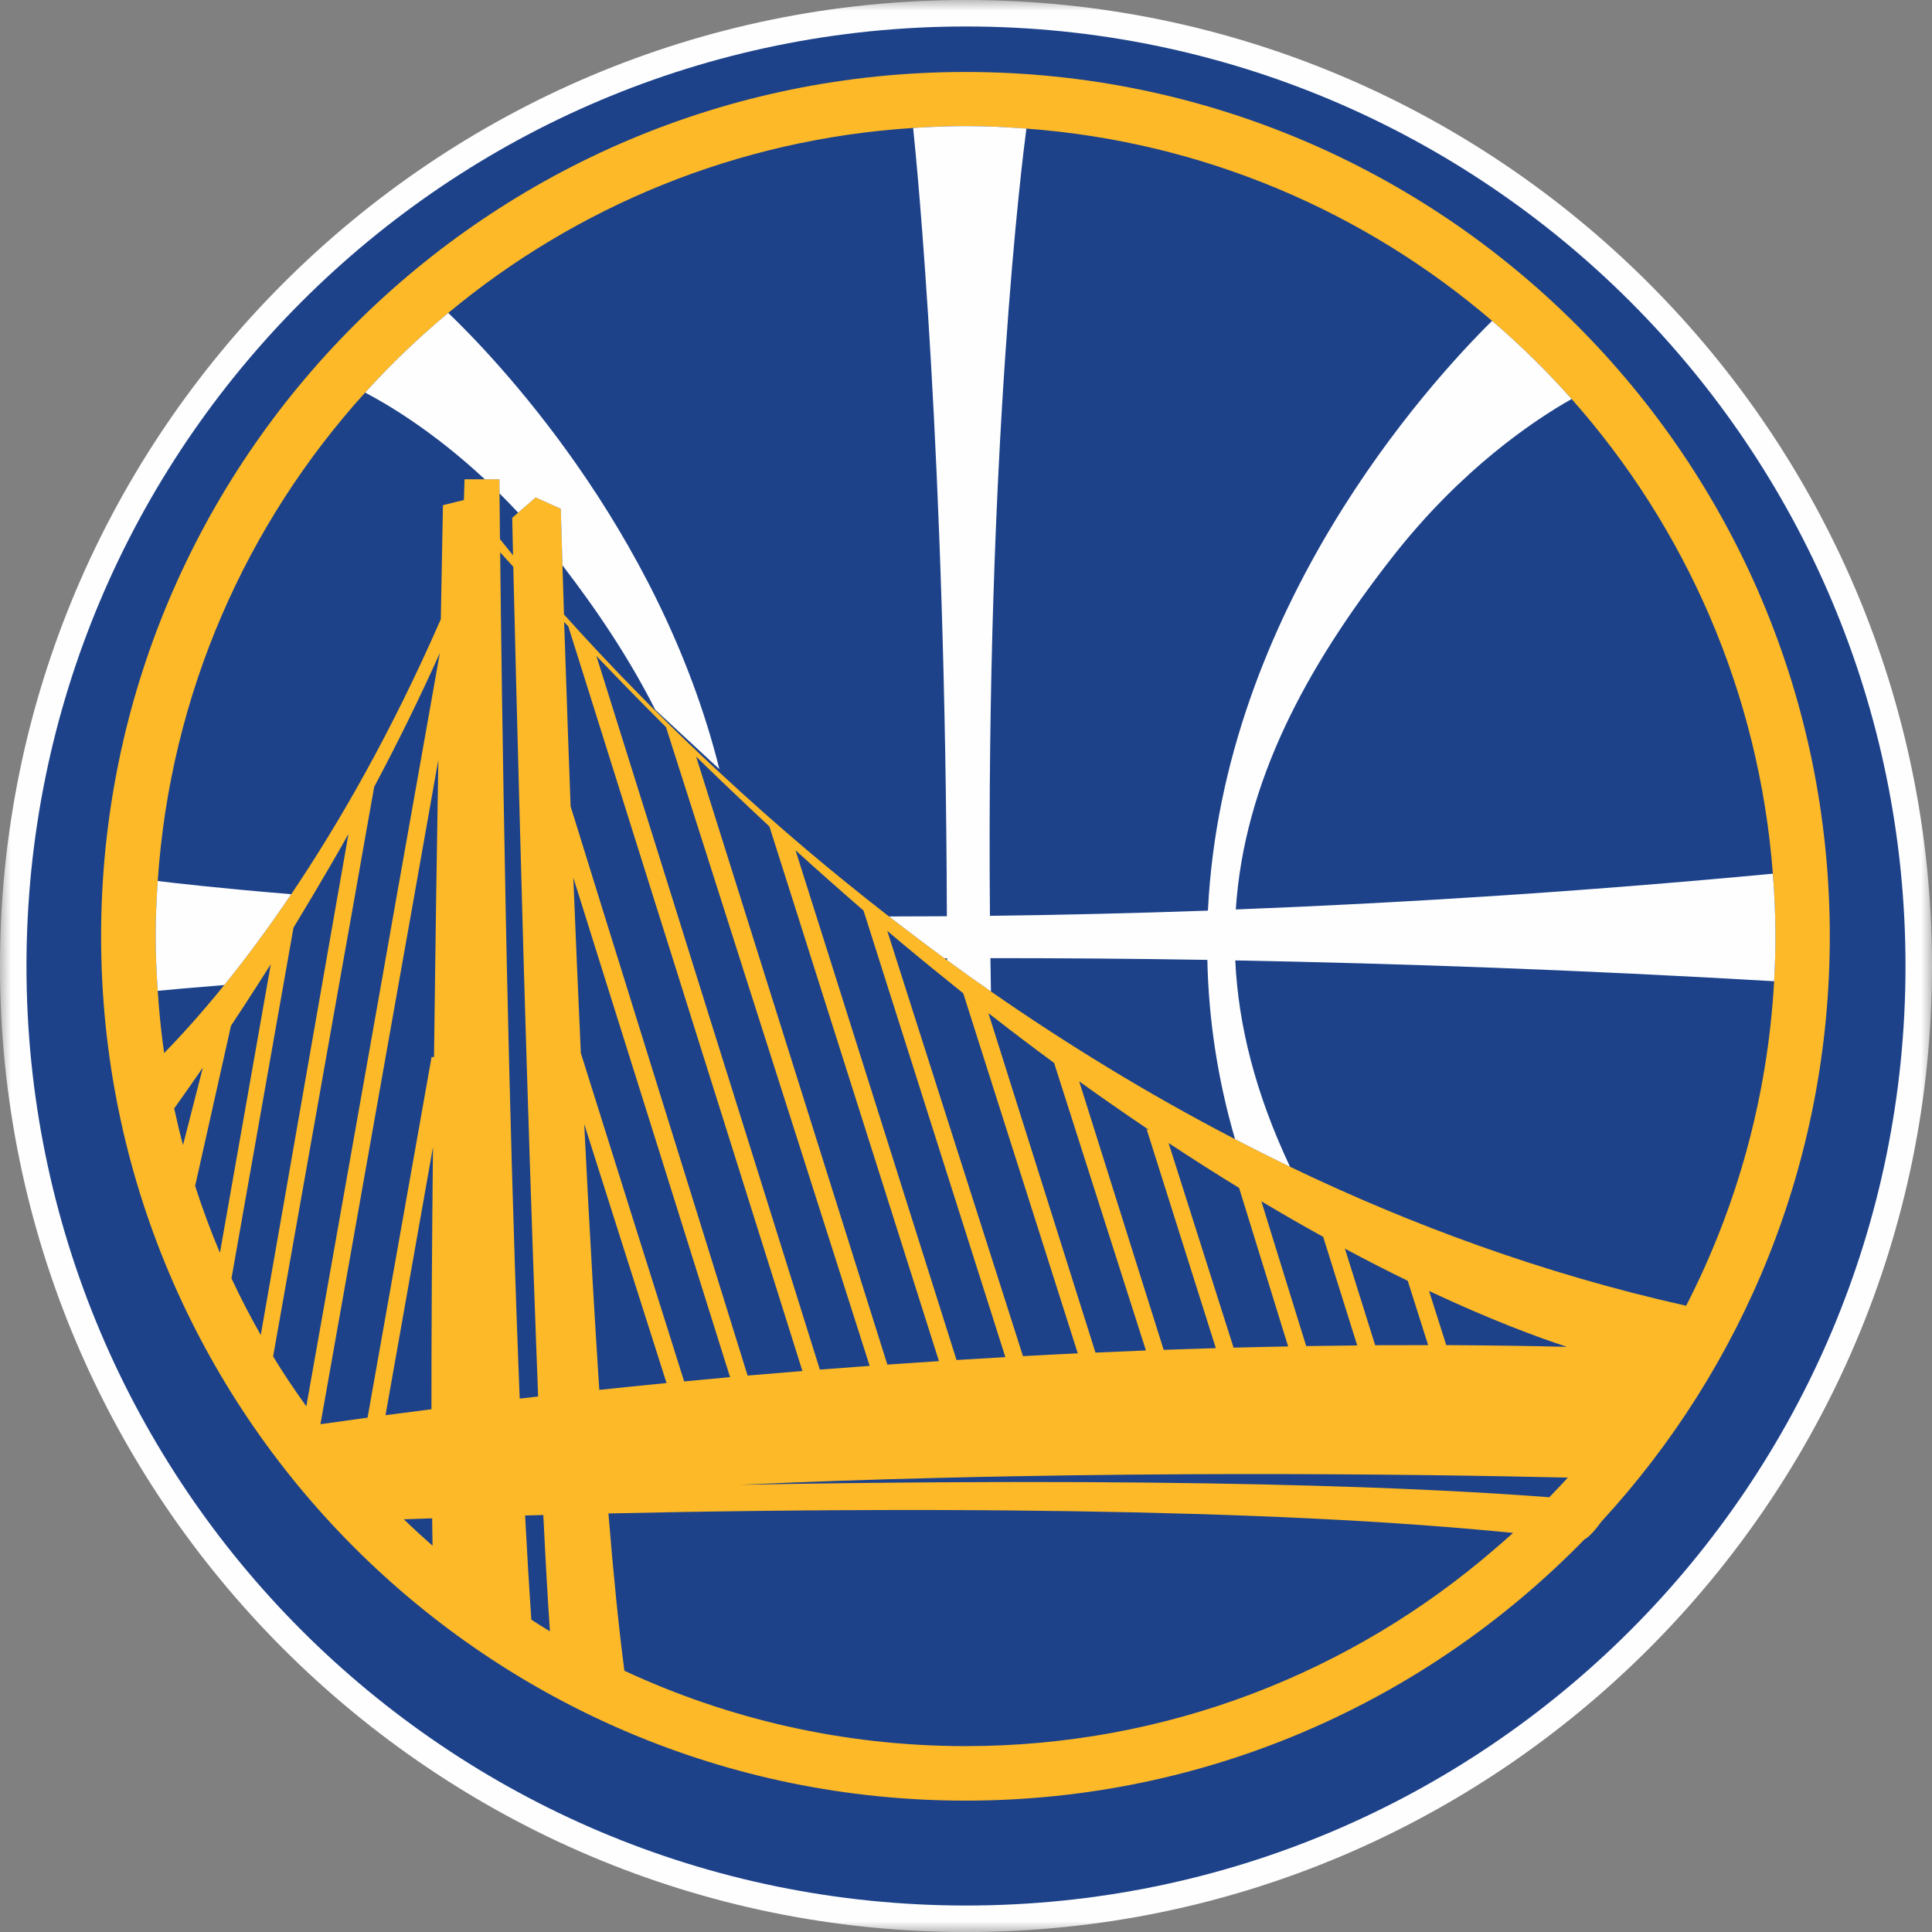 <svg width="91" height="91" viewBox="0 0 91 91" fill="none" xmlns="http://www.w3.org/2000/svg">
<rect x="0" y="0" width="91" height="91" fill="#808080" stroke="none"/>
<g clip-path="url(#clip0_2_2666)">
<mask id="mask0_2_2666" style="mask-type:alpha" maskUnits="userSpaceOnUse" x="-1" y="0" width="92" height="91">
<path d="M91 0H-0V91H91V0Z" fill="white"/>
</mask>
<g mask="url(#mask0_2_2666)">
<path d="M45.501 0C20.412 0 -0.001 20.412 -0.001 45.503C-0.001 70.591 20.412 91.001 45.501 91.001C70.59 91.001 91 70.591 91 45.503C91 20.412 70.59 0 45.501 0Z" fill="#FEFEFE"/>
</g>
<path d="M45.501 1.247C21.054 1.247 1.247 21.066 1.247 45.503C1.247 69.939 21.054 89.753 45.501 89.753C69.941 89.753 89.752 69.939 89.752 45.503C89.752 21.066 69.941 1.247 45.501 1.247Z" fill="#1D428A"/>
<path d="M79.419 61.503C72.687 59.996 66.452 57.691 60.763 54.956C59.887 54.532 59.024 54.098 58.173 53.656C54.009 51.498 50.169 49.125 46.675 46.7C45.972 46.208 45.278 45.717 44.607 45.225C44.562 45.195 44.522 45.163 44.482 45.135C43.584 44.479 42.718 43.823 41.872 43.167C40.495 42.096 39.185 41.033 37.947 39.985C36.585 38.831 35.248 37.646 33.94 36.43C32.852 35.422 31.839 34.446 30.909 33.518C30.709 33.324 30.522 33.132 30.332 32.939C28.865 31.455 27.598 30.095 26.565 28.942C26.535 28.064 26.512 27.296 26.492 26.624C26.44 24.945 26.415 23.965 26.415 23.965L25.23 23.428L24.406 24.147L24.127 24.389C24.127 24.389 24.139 25.037 24.164 26.155C23.91 25.843 23.715 25.599 23.548 25.392C23.538 24.449 23.533 23.723 23.528 23.241C23.523 22.812 23.523 22.575 23.523 22.575H21.881L21.851 23.55L20.863 23.795C20.863 23.795 20.823 25.866 20.763 29.167C18.408 34.549 15.943 38.818 13.717 42.119C12.589 43.79 11.521 45.21 10.563 46.398C9.453 47.768 8.482 48.833 7.731 49.599C7.592 48.633 7.494 47.655 7.429 46.67C7.369 45.816 7.332 44.958 7.332 44.09C7.332 43.217 7.369 42.356 7.429 41.495C8.023 32.667 11.609 24.661 17.198 18.49C18.41 17.151 19.723 15.896 21.113 14.74C27.128 9.738 34.709 6.556 43.01 6.027C43.829 5.975 44.647 5.938 45.478 5.938C46.444 5.938 47.397 5.988 48.345 6.057C56.696 6.676 64.289 9.982 70.28 15.114C71.611 16.254 72.862 17.482 74.025 18.792C79.387 24.84 82.853 32.602 83.504 41.151C83.579 42.124 83.626 43.102 83.626 44.09C83.626 44.806 83.601 45.514 83.564 46.218C83.259 51.702 81.797 56.877 79.419 61.503ZM8.62 53.935C8.467 53.364 8.33 52.788 8.205 52.209C8.605 51.65 9.051 51.014 9.555 50.285L8.62 53.935ZM12.609 46.241L10.359 59.008C9.925 57.983 9.535 56.929 9.191 55.859L10.88 48.314C11.304 47.675 11.756 46.984 12.21 46.271C12.392 45.989 12.569 45.714 12.754 45.42L12.609 46.241ZM19.8 35.928L18.637 42.475L18.034 45.896L14.428 66.241C13.879 65.475 13.353 64.697 12.864 63.891L16.035 46.014L16.689 42.346L17.238 39.234L17.625 37.061C18.702 35.04 19.748 32.924 20.716 30.761L19.8 35.928ZM37.581 43.147L38.229 45.195L44.225 64.11C43.402 64.165 42.596 64.218 41.795 64.275L35.807 45.235L35.14 43.114L34.841 42.161L32.788 35.636C33.204 36.046 33.618 36.442 34.03 36.839C34.776 37.553 35.515 38.254 36.241 38.93L37.581 43.147ZM40.762 43.167L41.393 45.155L44.512 54.981L47.349 63.908L47.352 63.923H47.349C46.576 63.966 45.81 64.011 45.054 64.058L44.352 61.835L39.093 45.18L38.452 43.154L37.471 40.05C38.554 41.033 39.622 41.979 40.67 42.885L40.762 43.167ZM53.974 63.609C53.175 63.639 52.384 63.674 51.598 63.709L46.708 48.202L46.556 47.723C46.603 47.763 46.651 47.792 46.698 47.83C47.672 48.588 48.656 49.334 49.65 50.066L53.974 63.609ZM60.673 63.419C59.812 63.437 58.954 63.454 58.103 63.477L55.042 53.838C56.19 54.594 57.292 55.298 58.363 55.952L60.673 63.419ZM67.31 60.807C70.24 62.182 72.453 62.998 73.805 63.437C71.899 63.392 70.005 63.367 68.121 63.357L67.31 60.807ZM63.348 58.813C64.324 59.338 65.311 59.843 66.307 60.328L67.268 63.357C66.978 63.357 66.692 63.359 66.402 63.359C65.858 63.359 65.314 63.359 64.773 63.362L63.775 60.178L63.348 58.813ZM59.413 56.583C60.373 57.158 61.343 57.716 62.323 58.257L63.927 63.372C63.488 63.377 63.054 63.384 62.612 63.389C62.25 63.394 61.886 63.397 61.524 63.402L60.059 58.676L59.413 56.583H59.413ZM53.991 53.135C54.039 53.162 54.079 53.194 54.126 53.224L54.009 53.189L57.267 63.499C56.441 63.524 55.623 63.551 54.81 63.579L50.832 50.934C51.913 51.712 52.961 52.438 53.986 53.13L54.004 53.187L54.009 53.189L53.991 53.135V53.135ZM41.792 43.848C42.316 44.292 42.831 44.719 43.342 45.14C43.766 45.49 44.185 45.829 44.605 46.166C44.859 46.37 45.116 46.585 45.37 46.785L46.783 51.228L50.765 63.744C49.894 63.783 49.033 63.831 48.183 63.876L47.169 60.695L44.55 52.496L42.207 45.148L41.792 43.848ZM67.775 70.203C63.296 69.984 56.761 69.797 47.738 69.804C46.556 69.807 45.331 69.812 44.061 69.819C41.204 69.839 38.152 69.874 34.839 69.936C37.945 69.794 41.041 69.689 44.068 69.615C45.301 69.582 46.516 69.557 47.716 69.535C55.134 69.395 61.953 69.417 67.143 69.48C69.875 69.512 72.158 69.56 73.848 69.597C73.563 69.911 73.269 70.218 72.974 70.523C71.699 70.425 69.98 70.311 67.775 70.203V70.203ZM28.658 71.286C33.094 71.186 38.419 71.114 44.001 71.124C45.273 71.126 46.553 71.134 47.838 71.147C55.324 71.219 63.001 71.463 69.464 72.035C70.07 72.09 70.684 72.142 71.268 72.202C70.983 72.466 70.686 72.716 70.392 72.97C63.707 78.744 55.004 82.245 45.478 82.245C39.736 82.245 34.295 80.967 29.409 78.694C29.142 76.651 28.89 74.131 28.658 71.286ZM25.903 76.838C25.607 76.663 25.317 76.476 25.028 76.291C24.923 74.782 24.826 73.133 24.733 71.383C25.013 71.374 25.305 71.368 25.591 71.359C25.696 73.507 25.799 75.366 25.903 76.838ZM27.912 60.318C27.77 57.895 27.64 55.42 27.518 52.945L29.215 58.292L30.25 61.543L31.395 65.143C30.297 65.251 29.247 65.358 28.229 65.465C28.214 65.268 28.204 65.066 28.189 64.869C28.094 63.384 28.002 61.865 27.912 60.318ZM27.069 42.9C27.049 42.383 27.026 41.847 27.004 41.34L27.5 42.917L28.289 45.435L31.173 54.619L32.144 57.718L34.387 64.866C33.653 64.931 32.93 64.999 32.224 65.066L30.801 60.545L29.783 57.316L27.358 49.599C27.296 48.207 27.233 46.829 27.176 45.475C27.139 44.616 27.104 43.758 27.069 42.9L27.069 42.9ZM18.159 66.658L20.394 54.03C20.347 58.467 20.319 62.748 20.322 66.378C19.543 66.476 18.83 66.568 18.159 66.658ZM20.374 72.806C19.913 72.401 19.461 71.99 19.022 71.561C19.421 71.548 19.858 71.533 20.354 71.516C20.359 71.972 20.367 72.401 20.374 72.806V72.806ZM19.453 42.528L20.646 35.786C20.611 37.907 20.574 40.203 20.539 42.59C20.524 43.633 20.509 44.694 20.496 45.764C20.477 47.099 20.459 48.446 20.442 49.799L20.329 49.779L17.313 66.773C16.469 66.887 15.733 66.992 15.094 67.082L18.862 45.849L19.453 42.528H19.453ZM28.092 30.898C28.591 31.422 29.095 31.939 29.591 32.45C30.123 32.994 30.647 33.528 31.171 34.05C31.235 34.117 31.308 34.189 31.373 34.254L31.635 35.08L33.177 39.913L34.192 43.099L34.879 45.255L34.906 45.342L40.962 64.335C40.168 64.392 39.387 64.452 38.616 64.51L34.307 50.747L33.339 47.663L32.603 45.307L31.899 43.049L28.501 32.201L28.092 30.898ZM26.572 29.299C26.64 29.369 26.702 29.434 26.767 29.501L27.548 31.984L31.018 43.029L31.744 45.33L33.007 49.355L33.953 52.358L37.795 64.577C36.917 64.647 36.059 64.719 35.213 64.791L32.64 56.51L31.685 53.444L29.184 45.405L28.419 42.95L26.877 37.982C26.792 35.706 26.717 33.628 26.657 31.782C26.627 30.898 26.597 30.055 26.572 29.299H26.572ZM23.558 26.015C23.765 26.247 23.972 26.467 24.177 26.697C24.212 28.056 24.259 29.968 24.314 32.256C24.391 35.242 24.486 38.875 24.596 42.797C24.621 43.708 24.646 44.634 24.673 45.572C24.846 51.488 25.048 57.838 25.26 63.482C25.287 64.26 25.317 65.028 25.347 65.777C25.05 65.812 24.768 65.844 24.479 65.877C24.459 65.368 24.441 64.841 24.419 64.325C24.187 58.299 24.01 51.727 23.875 45.604C23.855 44.644 23.837 43.696 23.817 42.763C23.743 39.062 23.688 35.614 23.643 32.64C23.603 29.995 23.578 27.715 23.558 26.015H23.558ZM14.723 42.199C15.282 41.255 15.848 40.292 16.412 39.282L16.182 40.604L15.885 42.288L15.224 46.063L12.282 62.88C11.788 62.012 11.327 61.124 10.903 60.213L13.383 46.188L13.824 43.693C13.932 43.521 14.041 43.331 14.146 43.159C14.34 42.84 14.532 42.52 14.723 42.199ZM45.478 3.39C22.992 3.39 4.762 21.612 4.762 44.1C4.762 66.591 22.992 84.812 45.478 84.812C56.911 84.812 67.233 80.096 74.629 72.509C74.878 72.377 75.175 72.017 75.437 71.66C82.109 64.41 86.186 54.736 86.186 44.1C86.186 21.612 67.964 3.39 45.478 3.39Z" fill="#FDB927"/>
<path d="M7.332 44.092C7.332 44.96 7.369 45.818 7.429 46.669C7.973 46.617 9.031 46.519 10.563 46.397C11.521 45.212 12.589 43.792 13.717 42.118C10.316 41.839 8.17 41.587 7.429 41.497C7.369 42.355 7.332 43.218 7.332 44.092ZM83.626 44.092C83.626 43.101 83.579 42.123 83.504 41.152C74.414 42.008 65.948 42.537 58.208 42.837C58.6 36.873 61.477 31.499 65.546 26.287C68.835 22.065 72.298 19.77 74.025 18.794C72.862 17.482 71.612 16.254 70.279 15.114C67.305 18.05 57.587 28.697 56.895 42.892C53.305 43.019 49.882 43.096 46.628 43.136C46.431 21.012 48.17 7.364 48.345 6.057C47.396 5.987 46.446 5.939 45.478 5.939C44.647 5.939 43.828 5.977 43.01 6.027C43.197 7.806 44.535 21.379 44.599 43.156C43.679 43.161 42.768 43.166 41.872 43.166C42.718 43.822 43.584 44.478 44.482 45.135H44.607V45.224C45.278 45.718 45.972 46.21 46.675 46.699C46.668 46.17 46.66 45.648 46.65 45.13C49.892 45.13 53.297 45.152 56.868 45.212C56.925 47.922 57.325 50.746 58.173 53.658C59.024 54.099 59.887 54.533 60.763 54.958C59.139 51.517 58.325 48.296 58.183 45.237C65.945 45.382 74.444 45.686 83.564 46.217C83.601 45.514 83.626 44.808 83.626 44.092H83.626ZM21.113 14.739C19.723 15.897 18.41 17.15 17.198 18.492C18.183 19.004 20.361 20.271 22.837 22.576H23.523C23.523 22.576 23.523 22.811 23.528 23.24C23.817 23.53 24.112 23.829 24.406 24.146L25.23 23.43L26.415 23.964C26.415 23.964 26.44 24.947 26.492 26.626C28.204 28.852 29.693 31.11 30.864 33.43L33.885 36.23C31.031 24.79 23.126 16.663 21.113 14.739" fill="#FEFEFE"/>
</g>
<defs>
<clipPath id="clip0_2_2666">
<rect width="91" height="91" fill="white"/>
</clipPath>
</defs>
</svg>
